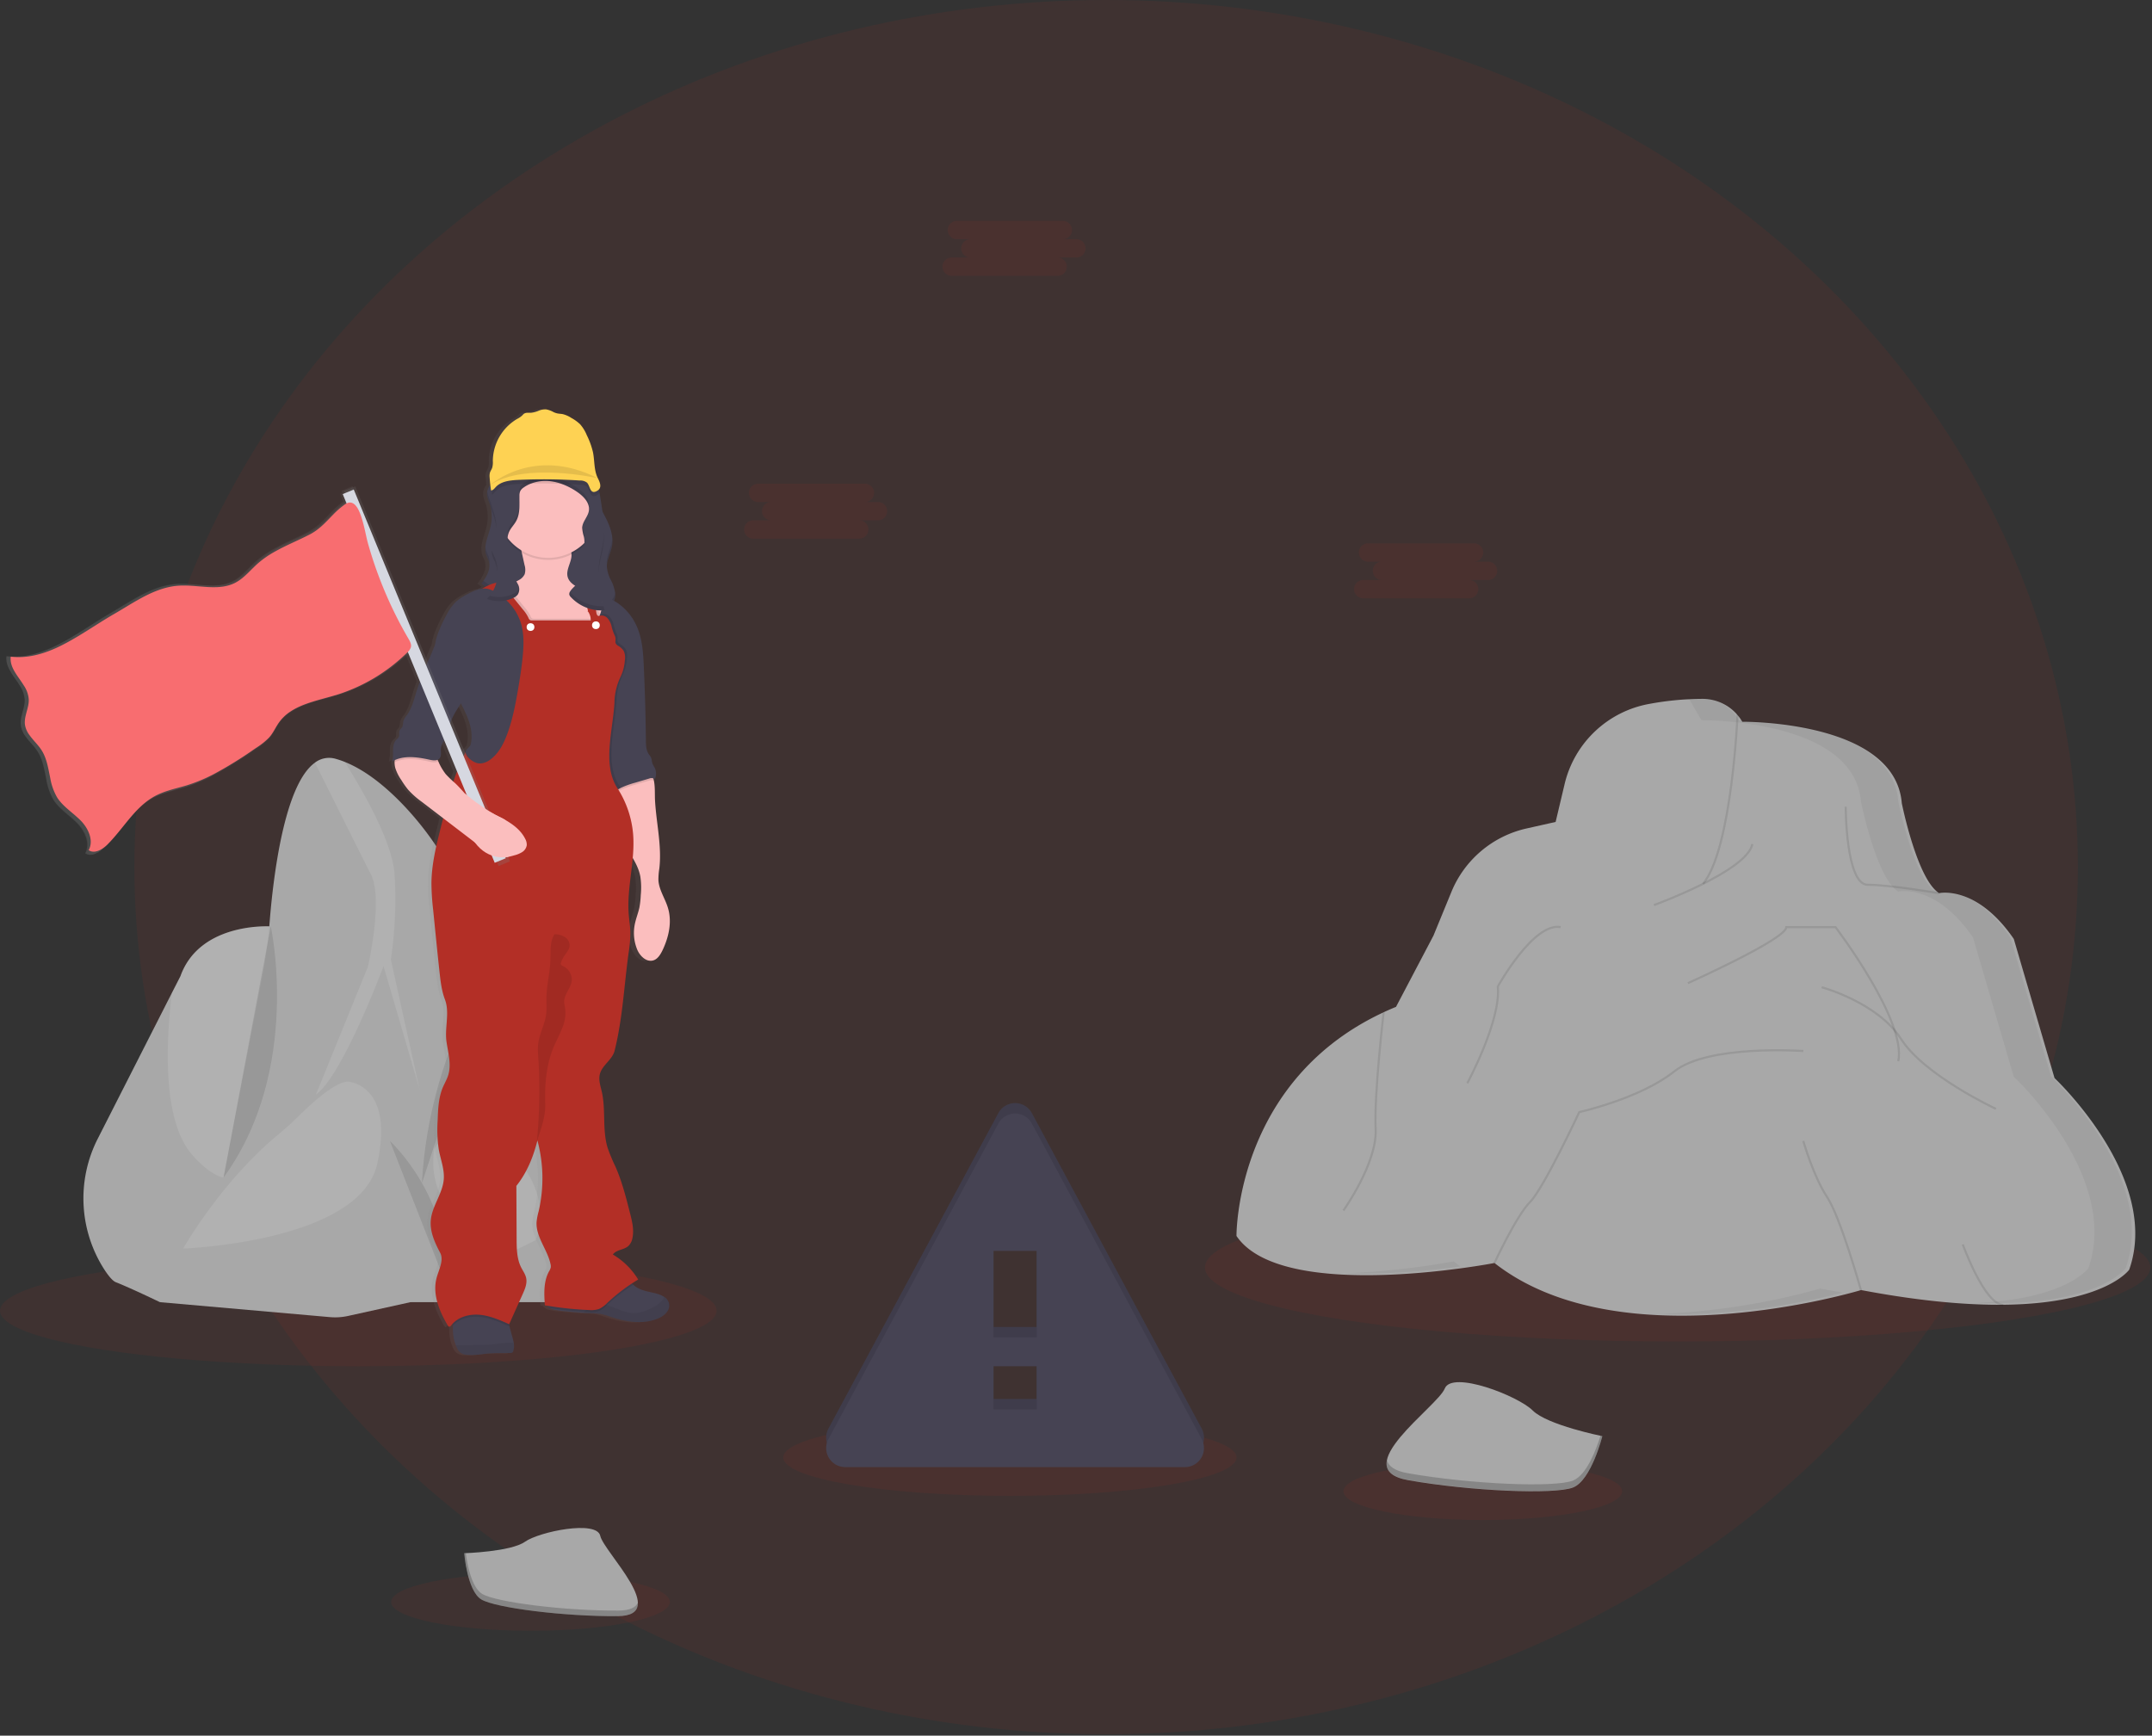 <?xml version="1.0" encoding="UTF-8" standalone="no"?>
<svg
   xmlns:dc="http://purl.org/dc/elements/1.1/"
   xmlns:cc="http://creativecommons.org/ns#"
   xmlns:rdf="http://www.w3.org/1999/02/22-rdf-syntax-ns#"
   xmlns:svg="http://www.w3.org/2000/svg"
   xmlns="http://www.w3.org/2000/svg"
   xmlns:xlink="http://www.w3.org/1999/xlink"
   xmlns:sodipodi="http://sodipodi.sourceforge.net/DTD/sodipodi-0.dtd"
   xmlns:inkscape="http://www.inkscape.org/namespaces/inkscape"
   id="6b5bbc3a-7ba8-40c4-8b79-fdc85beb38a1"
   data-name="Layer 1"
   width="250"
   height="201.657"
   viewBox="0 0 250 201.657"
   version="1.1"
   sodipodi:docname="no-script-warning-illustration.svg"
   inkscape:version="1.0.1 (3bc2e813f5, 2020-09-07, custom)">
  <rect x="0" y="0" width="250" height="201.657" fill="#333333" stroke="none"/>
  <sodipodi:namedview
     pagecolor="#ffffff"
     bordercolor="#666666"
     borderopacity="1"
     objecttolerance="10"
     gridtolerance="10"
     guidetolerance="10"
     inkscape:pageopacity="0"
     inkscape:pageshadow="2"
     inkscape:window-width="1920"
     inkscape:window-height="1058"
     id="namedview203"
     showgrid="false"
     inkscape:zoom="0.70657175"
     inkscape:cx="-32.781944"
     inkscape:cy="157.3998"
     inkscape:window-x="0"
     inkscape:window-y="22"
     inkscape:window-maximized="0"
     inkscape:current-layer="6b5bbc3a-7ba8-40c4-8b79-fdc85beb38a1" />
  <defs
     id="defs10">
    <linearGradient
       id="fb7ae7e0-1793-4d3b-a6c6-7b51ed07a232"
       x1="86.9"
       y1="457.32"
       x2="402.8"
       y2="457.32"
       gradientUnits="userSpaceOnUse">
      <stop
         offset="0"
         stop-color="gray"
         stop-opacity="0.25"
         id="stop2" />
      <stop
         offset="0.54"
         stop-color="gray"
         stop-opacity="0.12"
         id="stop4" />
      <stop
         offset="1"
         stop-color="gray"
         stop-opacity="0.1"
         id="stop6" />
    </linearGradient>
    <linearGradient
       id="26387a05-323e-43c3-b271-53af00551daf"
       x1="3013.29"
       y1="358.28"
       x2="3255.1"
       y2="358.28"
       gradientTransform="matrix(-1,0,0,1,3342,0)"
       xlink:href="#fb7ae7e0-1793-4d3b-a6c6-7b51ed07a232" />
    <linearGradient
       inkscape:collect="always"
       xlink:href="#fb7ae7e0-1793-4d3b-a6c6-7b51ed07a232"
       id="linearGradient1126"
       gradientUnits="userSpaceOnUse"
       x1="86.9"
       y1="457.32"
       x2="402.8"
       y2="457.32" />
  </defs>
  <title
     id="title12">warning</title>
  <g
     id="g1124"
     transform="scale(0.242)">
    <ellipse
       cx="530.99"
       cy="416.32"
       rx="466.48"
       ry="416.32"
       fill="#b32f26"
       opacity="0.1"
       id="ellipse14" />
    <ellipse
       cx="172"
       cy="629.28"
       rx="172"
       ry="26.66"
       fill="#b32f26"
       opacity="0.1"
       id="ellipse16" />
    <ellipse
       cx="254.67"
       cy="769.13"
       rx="66.9"
       ry="13.82"
       fill="#b32f26"
       opacity="0.1"
       id="ellipse18" />
    <ellipse
       cx="711.8"
       cy="715.96"
       rx="66.9"
       ry="13.82"
       fill="#b32f26"
       opacity="0.1"
       id="ellipse20" />
    <ellipse
       cx="484.79"
       cy="699.75"
       rx="108.79"
       ry="18.43"
       fill="#b32f26"
       opacity="0.1"
       id="ellipse22" />
    <ellipse
       cx="805.34"
       cy="608.52"
       rx="226.91"
       ry="35.54"
       fill="#b32f26"
       opacity="0.1"
       id="ellipse24" />
    <path
       d="m 130.91,580.17 a 63.14,63.14 0 0 0 3.29,63.39 c 2,3 3.84,5.16 5.31,5.73 7.05,2.77 21.17,9.58 21.17,9.58 l 34,-13.36 c 0,0 5.52,-29.2 10.74,-54.27 v 0 c 3.56,-17.1 7,-32.27 8.41,-34.93 3.52,-6.55 0,-77.86 0,-77.86 0,0 -34,-2.28 -43.35,23.93 l -4.09,8 z"
       transform="translate(-83.88,-33.68)"
       fill="#a8a8a8"
       id="path26" />
    <path
       d="m 176.05,588.05 c 20.67,23.69 29.39,3.2 29.39,3.2 v 0 0 c 3.56,-17.1 7,-32.27 8.41,-34.93 3.52,-6.55 0,-77.86 0,-77.86 0,0 -34,-2.28 -43.35,23.93 l -4.09,8 c -2.62,20.97 -5.21,60.61 9.64,77.66 z"
       transform="translate(-83.88,-33.68)"
       fill="#ffffff"
       opacity="0.1"
       id="path28" />
    <path
       d="m 180.59,654.08 120,-13.86 L 322,499.34 305.81,462.75 a 148.26,148.26 0 0 0 -28,-42.24 c -8.15,-8.59 -18,-16.85 -28.36,-21 a 42.56,42.56 0 0 0 -4.33,-1.48 11.21,11.21 0 0 0 -10,1.77 c -14.8,10.49 -20.09,55.09 -21.8,76.56 a 239.6,239.6 0 0 1 -3.57,26.29 z"
       transform="translate(-83.88,-33.68)"
       fill="#a8a8a8"
       id="path30" />
    <path
       d="m 260.48,497.82 -25,61.5 c 13.1,-9.58 32.51,-61.75 32.51,-61.75 l 17.39,59.48 -13.86,-62.69 a 196.07,196.07 0 0 0 1.76,-41.14 c -1.1,-15.74 -15.87,-41 -23.89,-53.72 a 42.56,42.56 0 0 0 -4.33,-1.48 11.21,11.21 0 0 0 -10,1.77 c 6.3,12.65 22.05,44.28 26.85,53.68 6.09,11.84 -1.43,44.35 -1.43,44.35 z"
       transform="translate(-83.88,-33.68)"
       fill="#ffffff"
       opacity="0.1"
       id="path32" />
    <path
       d="M 280.89,658.87 H 346 a 19.75,19.75 0 0 0 19.73,-20.75 c -1.44,-27.92 -5.09,-77.7 -13.77,-109.3 -4.69,-17.05 -10.14,-26 -15.14,-30.41 a 14.77,14.77 0 0 0 -8.61,-4.05 11.3,11.3 0 0 0 -7,1.7 C 309.12,507.65 295,568.64 295,568.64 Z"
       transform="translate(-83.88,-33.68)"
       fill="#a8a8a8"
       id="path34" />
    <path
       d="m 341,604.78 c 2.68,7.43 3.74,16 0,24.35 l -14.51,7.17 c 0,0 -39,-16.53 -34.26,-50.41 0,0 1.28,-7 14.71,-6.46 A 38.07,38.07 0 0 1 341,604.78 Z"
       transform="translate(-83.88,-33.68)"
       fill="#ffffff"
       opacity="0.1"
       id="path36" />
    <path
       d="m 325.5,515.72 c -0.45,-11.88 6,-16 11.33,-17.31 a 14.77,14.77 0 0 0 -8.61,-4.05 22.86,22.86 0 0 0 -7.51,12 l -13.6,66.29 c 0,0 19.15,-37.02 18.39,-56.93 z"
       transform="translate(-83.88,-33.68)"
       fill="#ffffff"
       opacity="0.1"
       id="path38" />
    <path
       d="m 263.76,568.14 32.24,44.1 5.59,36.4 -20.72,10.23 -29.87,6.6 a 28.71,28.71 0 0 1 -8.77,0.57 l -81.51,-7.17 11.09,-25.71 38.3,-53.77 z"
       transform="translate(-83.88,-33.68)"
       fill="#a8a8a8"
       id="path40" />
    <path
       d="m 251.28,553 c 0,0 22,1.51 13.74,39.31 -8.26,37.8 -93.25,40.83 -93.25,40.83 0,0 18.06,-32 45.84,-54.93 3.12,-2.57 6.13,-5.25 9,-8.11 6.39,-6.39 18.61,-17.62 24.67,-17.1 z"
       transform="translate(-83.88,-33.68)"
       fill="#ffffff"
       opacity="0.1"
       id="path42" />
    <path
       d="m 271.07,581.5 c 0,0 29.81,27.13 27,68.88"
       transform="translate(-83.88,-33.68)"
       opacity="0.1"
       id="path44" />
    <path
       d="m 321.22,496.06 c 0,0 -31.28,41.6 -34.79,105.61"
       transform="translate(-83.88,-33.68)"
       opacity="0.1"
       id="path46" />
    <path
       d="m 213.86,478.43 c 0,0 15.14,68.75 -22.66,120.57"
       transform="translate(-83.88,-33.68)"
       opacity="0.1"
       id="path48" />
    <path
       d="m 489.61,733.05 h 163.14 a 9.14,9.14 0 0 0 8,-13.47 L 579.22,568.1 a 9.13,9.13 0 0 0 -16.08,0 l -81.57,151.48 a 9.14,9.14 0 0 0 8.04,13.47 z m 91.95,-27.68 H 560.8 v -20.75 h 20.76 z m 0,-34.59 H 560.8 v -41.51 h 20.76 z"
       transform="translate(-83.88,-33.68)"
       fill="#464353"
       id="path50" />
    <path
       d="m 489.61,733.05 h 163.14 a 9.14,9.14 0 0 0 8,-13.47 L 579.22,568.1 a 9.13,9.13 0 0 0 -16.08,0 l -81.57,151.48 a 9.14,9.14 0 0 0 8.04,13.47 z m 91.95,-27.68 H 560.8 v -20.75 h 20.76 z m 0,-34.59 H 560.8 v -41.51 h 20.76 z"
       transform="translate(-83.88,-33.68)"
       opacity="0.1"
       id="path52" />
    <path
       d="m 489.61,738.05 h 163.14 a 9.14,9.14 0 0 0 8,-13.47 L 579.22,573.1 a 9.13,9.13 0 0 0 -16.08,0 l -81.57,151.48 a 9.14,9.14 0 0 0 8.04,13.47 z m 91.95,-27.68 H 560.8 v -20.75 h 20.76 z m 0,-34.59 H 560.8 v -41.51 h 20.76 z"
       transform="translate(-83.88,-33.68)"
       fill="#464353"
       id="path54" />
    <path
       d="m 400,656.47 a 11.2,11.2 0 0 0 -2.31,-1.12 c -2.68,-1 -5.54,-1.26 -8.22,-2.22 a 11.77,11.77 0 0 1 -4.13,-2.44 c -0.2,-0.2 -0.39,-0.4 -0.57,-0.61 1,-0.63 1.91,-1.26 2.9,-1.85 a 34.36,34.36 0 0 0 -12.06,-12 c 1.61,-2.37 5.24,-2.18 7.36,-4.09 a 7,7 0 0 0 2,-3.93 c 0.79,-3.93 -0.19,-8 -1.17,-11.87 -1.9,-7.57 -3.82,-15.19 -6.9,-22.35 a 88.07,88.07 0 0 1 -3.74,-9.06 c -2.59,-8.62 -0.78,-18 -2.74,-26.81 -0.63,-2.83 -1.65,-5.75 -0.94,-8.55 1.09,-4.34 5.94,-6.91 7,-11.25 3.84,-15.45 4.53,-31.48 6.71,-47.25 A 60.81,60.81 0 0 0 384,482 c 0,-3.19 -0.57,-6.35 -0.8,-9.53 -0.62,-8.93 1.17,-17.85 1.94,-26.77 a 28,28 0 0 1 3.63,8.95 36.13,36.13 0 0 1 0.21,8.88 41.71,41.71 0 0 1 -0.63,5.91 c -0.49,2.32 -1.35,4.54 -1.92,6.86 a 21.21,21.21 0 0 0 0.95,13.76 c 1.36,3 4.35,5.78 7.46,4.88 2.15,-0.62 3.45,-2.76 4.41,-4.79 3,-6.36 4.67,-13.73 2.65,-20.49 -1.33,-4.5 -4.25,-8.57 -4.52,-13.27 a 34.3,34.3 0 0 1 0.44,-5.61 c 1.25,-10.86 -1.45,-21.77 -2.05,-32.69 -0.16,-2.89 0.1,-6.48 -0.55,-9.55 -0.08,-0.37 -0.17,-0.74 -0.28,-1.09 a 2.34,2.34 0 0 1 0.72,0.33 6.52,6.52 0 0 0 -0.14,-5.59 14.21,14.21 0 0 1 -0.94,-1.76 c -0.38,-1 -0.31,-2.16 -0.78,-3.12 a 13.31,13.31 0 0 0 -1,-1.45 c -1.29,-1.87 -1.36,-4.29 -1.39,-6.56 q -0.23,-17.76 -1,-35.48 c -0.27,-6 -0.61,-12.14 -2.71,-17.77 a 26.64,26.64 0 0 0 -9.4,-12.47 21.9,21.9 0 0 0 -2.11,-1.32 7.32,7.32 0 0 0 0.6,-2.7 6.46,6.46 0 0 0 0,-0.88 l -0.06,-0.5 v 0 a 21.1,21.1 0 0 0 -2,-6 16.86,16.86 0 0 1 -1.91,-6.56 10.19,10.19 0 0 1 0.07,-1.24 v 0 c 0.34,-2.88 1.84,-5.58 2.37,-8.46 a 14.51,14.51 0 0 0 0.22,-2.71 c 0,-0.31 0,-0.63 0,-0.95 a 27.26,27.26 0 0 0 -3.21,-10.1 c -0.5,-1 -1,-2 -1.56,-3 -0.26,-1.87 -0.55,-3.74 -0.84,-5.6 -0.16,-1.08 -0.33,-2.16 -0.56,-3.23 q -0.17,-0.8 -0.39,-1.56 c 1.55,-1.46 0.65,-3.6 -0.34,-5.58 -1.91,-3.76 -1.51,-8.25 -2.32,-12.39 a 37.44,37.44 0 0 0 -2.94,-8.32 18.54,18.54 0 0 0 -3.19,-5.24 19.56,19.56 0 0 0 -4.13,-3 13.15,13.15 0 0 0 -4.1,-1.85 c -0.91,-0.18 -1.84,-0.17 -2.74,-0.38 a 8.68,8.68 0 0 1 -1.68,-0.61 11.43,11.43 0 0 0 -3.59,-1.31 8,8 0 0 0 -3.46,0.66 12.73,12.73 0 0 1 -3.72,1 c -0.45,0 -0.93,0 -1.41,0 a 3.13,3.13 0 0 0 -1.91,0.46 7.22,7.22 0 0 0 -0.82,0.84 11.07,11.07 0 0 1 -2.41,1.65 23.75,23.75 0 0 0 -11.66,20.3 10.06,10.06 0 0 1 -0.29,3.29 c -0.29,0.84 -0.86,1.57 -1.1,2.43 A 6.82,6.82 0 0 0 317,263 c 0.08,1.17 0.2,2.33 0.33,3.5 v 0 a 7.36,7.36 0 0 0 -1.46,3.23 v 0 a 4.41,4.41 0 0 0 -0.09,0.62 v 0.08 0 c -0.11,2.09 0.92,4 1.52,6 A 21.32,21.32 0 0 1 317,288.2 c -0.73,2.63 -1.77,5.35 -2,8 v 0 c 0,0.06 0,0.12 0,0.18 a 9.67,9.67 0 0 0 0.46,4 c 0.33,0.91 0.82,1.76 1.12,2.68 1.06,3.26 -0.48,6.68 -2.52,9.54 v 0 c -0.32,0.45 -0.65,0.88 -1,1.3 h 0.05 l -0.05,0.05 2.08,1.47 c -0.61,0.32 -1.22,0.67 -1.84,1 a 18.92,18.92 0 0 0 -6.78,2.51 27.56,27.56 0 0 0 -5.5,3.66 23.33,23.33 0 0 0 -4.34,6 75.41,75.41 0 0 0 -3.68,7.76 24.3,24.3 0 0 0 -1.88,6.73 c -0.86,1.83 -1.57,3.8 -2.36,5.57 -0.4,0.91 -0.79,1.82 -1.18,2.73 l -34.42,-84.28 -5.34,2.22 0.42,1 -1.11,0.47 1.51,3.68 c -0.22,0.15 -0.44,0.3 -0.65,0.46 l -0.28,0.22 -0.56,0.44 -0.28,0.23 -0.57,0.48 -0.21,0.18 -0.71,0.65 v 0 c -0.76,0.69 -1.49,1.42 -2.2,2.15 l -1.83,1.89 -0.35,0.37 -0.61,0.62 -0.34,0.35 -0.87,0.87 -0.06,0.06 -0.54,0.52 -0.34,0.32 c -0.14,0.14 -0.29,0.27 -0.44,0.4 l -0.42,0.39 -0.68,0.58 -0.2,0.18 -0.93,0.74 a 26.07,26.07 0 0 1 -4,2.57 c -5.47,2.83 -11.26,5.2 -16.6,8.23 a 47.8,47.8 0 0 0 -8.22,5.76 c -3.53,3.13 -6.52,7 -10.61,9.27 l -0.45,0.24 c -7.24,3.72 -15.77,1.49 -24,1.33 -1.23,0 -2.44,0 -3.64,0.08 -6.68,0.52 -12.79,3.23 -18.7,6.53 -4.16,2.33 -8.22,4.95 -12.3,7.32 -2.58,1.49 -5.17,3.11 -7.77,4.77 -6.6,4.19 -13.28,8.59 -20.19,11.76 -6.42,2.94 -13,4.81 -20,4.45 H 89 c -0.67,0 -1.34,-0.09 -2,-0.17 -0.65,5.25 3.55,9.48 6.35,14.1 a 14.29,14.29 0 0 1 2.37,6.68 12,12 0 0 1 -0.2,2.68 c -0.56,3.24 -2.06,6.42 -1.65,9.68 a 11.21,11.21 0 0 0 2.13,5.26 c 1.78,2.54 4.25,4.8 5.93,7.45 2.54,4 3.2,8.87 4.19,13.58 a 28.57,28.57 0 0 0 3.29,9.41 c 2.16,3.48 5.46,6 8.56,8.67 0.57,0.49 1.13,1 1.67,1.5 0.4,0.36 0.79,0.74 1.16,1.13 3.63,3.71 6.33,9.43 4.14,14.07 -0.07,0.16 -0.15,0.3 -0.23,0.45 a 4,4 0 0 0 0.55,0.33 c 2.79,1.36 6.29,-0.82 8.58,-3.13 1.13,-1.13 2.2,-2.33 3.24,-3.55 2.79,-3.1 5.35,-6.46 8,-9.68 0.72,-0.87 1.44,-1.72 2.18,-2.56 a 37,37 0 0 1 9.88,-8 36.29,36.29 0 0 1 6.06,-2.46 c 3.1,-1 6.3,-1.74 9.41,-2.72 A 77.31,77.31 0 0 0 185,406.4 190.55,190.55 0 0 0 205,394 l 1,-0.65 a 34.28,34.28 0 0 0 5.95,-4.75 c 0.32,-0.35 0.63,-0.71 0.92,-1.08 1.56,-2 2.57,-4.37 4,-6.45 a 20.75,20.75 0 0 1 5.61,-5.41 c 6.17,-4.15 14.36,-5.73 21.69,-8 h 0.08 a 84.3,84.3 0 0 0 34.17,-20.29 l 5.48,13.42 q -0.85,2.38 -1.61,4.81 c -1.22,4 -2.22,8.12 -4.61,11.5 a 8.58,8.58 0 0 0 -1.74,3.09 10,10 0 0 1 -0.41,2.48 c -0.34,0.68 -1.05,1.13 -1.34,1.83 -0.42,1 0.13,2.29 -0.43,3.23 a 5.08,5.08 0 0 1 -0.95,1 C 271.38,390 271,392 271,393.82 a 17.83,17.83 0 0 1 -0.45,5.52 13.15,13.15 0 0 1 1.29,-0.67 6,6 0 0 0 -0.11,1 11.14,11.14 0 0 0 0.35,2.81 22.19,22.19 0 0 0 2.92,5.84 41.5,41.5 0 0 0 3.13,4.5 41,41 0 0 0 6.62,5.92 l 10.08,7.78 -1,4.21 c -2.2,8.82 -4.42,17.75 -4.53,26.85 a 115.7,115.7 0 0 0 0.81,12.89 l 0.87,8.78 c 0.7,7.07 1.4,14.14 2.17,21.21 0.49,4.47 1,9 2.58,13.22 2.38,6.41 -0.25,13.65 0.76,20.43 0.8,5.31 2.38,10.8 0.79,15.93 -0.64,2 -1.76,3.92 -2.58,5.9 -2.05,4.92 -2.26,10.39 -2.43,15.72 a 66.81,66.81 0 0 0 0.51,14 c 0.86,4.78 2.76,9.47 2.39,14.32 -0.52,6.89 -5.56,12.78 -6.17,19.67 -0.49,5.49 1.9,10.8 4.47,15.67 1.89,3.59 -0.75,8.23 -1.75,12.18 -2,7.75 1.32,15.85 5.37,22.72 a 1.12,1.12 0 0 0 0.51,0.54 c 0.46,0.17 0.89,-0.29 1.19,-0.68 0.3,-0.39 0.39,-0.48 0.6,-0.71 0,0.31 0.06,0.62 0.08,0.92 0,0.65 0.05,1.3 0.05,2 a 20.1,20.1 0 0 0 1.36,7.4 13.07,13.07 0 0 0 0.56,1.34 6.18,6.18 0 0 0 1,1.61 6.11,6.11 0 0 0 4,1.68 c 3.32,0.36 6.66,-0.33 10,-0.62 3.52,-0.3 7.05,-0.17 10.58,-0.25 a 1.53,1.53 0 0 0 0.79,-0.17 1.35,1.35 0 0 0 0.45,-0.72 8,8 0 0 0 0.17,-3.94 27.94,27.94 0 0 0 -0.75,-3.13 c -0.47,-1.65 -0.9,-3.31 -1.31,-5 -0.08,-0.31 -0.15,-0.62 -0.22,-0.93 l 0.16,0.07 q 3.23,-7.26 6.47,-14.52 c 1.09,-2.45 2.2,-5.1 1.66,-7.73 -0.39,-1.88 -1.59,-3.47 -2.44,-5.19 -2,-4.06 -2.08,-8.8 -2.11,-13.34 l -0.12,-25.72 c 5,-6.36 8.09,-13.93 10,-21.83 a 70.61,70.61 0 0 1 0.59,34 31.67,31.67 0 0 0 -0.95,5.18 c -0.39,7.13 5.16,13.17 6.64,20.15 a 4.54,4.54 0 0 1 0.11,1.64 6.15,6.15 0 0 1 -0.82,1.9 c -2.66,4.87 -2.37,10.75 -2,16.29 l 1.17,0.19 a 3.1,3.1 0 0 0 1.24,1.22 v 0 a 6.12,6.12 0 0 0 1.55,0.64 38.18,38.18 0 0 0 5.83,0.89 c 2.82,0.28 5.65,0.56 8.48,0.74 1.12,0.07 2.24,0.13 3.36,0.16 a 33.55,33.55 0 0 1 4.7,0.33 34,34 0 0 1 5,1.45 c 7.29,2.44 15.45,3.83 22.51,0.79 a 10.14,10.14 0 0 0 4.11,-2.91 4.84,4.84 0 0 0 -1.21,-7.52 z M 303.28,371.4 c 1.06,2.11 2.12,4.21 3,6.4 1.73,4.24 2.78,9 1.68,13.42 -0.32,1.3 -2.41,2.3 -2.4,3.64 a 3,3 0 0 0 -0.16,0.31 l -6.53,-16 a 57.08,57.08 0 0 1 4.41,-7.77 z m -7.17,34 a 27.67,27.67 0 0 1 -3.54,-6.11 c -0.12,-0.27 -0.25,-0.53 -0.37,-0.8 a 2.4,2.4 0 0 0 0.95,-0.71 c 1,-1.26 0.46,-3.1 0.61,-4.72 a 10.2,10.2 0 0 1 1.59,-4 l 6.13,15 q -0.93,2.44 -1.74,4.93 a 35,35 0 0 1 -3.63,-3.59 z"
       transform="translate(-83.88,-33.68)"
       fill="url(#fb7ae7e0-1793-4d3b-a6c6-7b51ed07a232)"
       id="path56"
       style="fill:url(#linearGradient1126)" />
    <path
       d="m 317.69,270.4 c -0.11,2.09 0.93,4 1.54,6 a 21.23,21.23 0 0 1 -0.29,11.74 c -1.12,4 -3,8.23 -1.57,12.14 0.33,0.92 0.83,1.76 1.13,2.68 1.24,3.8 -1.06,7.8 -3.58,10.91 l 9.89,6.93 a 11.37,11.37 0 0 0 5,2.39 c 1.85,0.22 4,-0.77 4.38,-2.59 0.13,-0.62 0,-1.27 0.12,-1.9 a 5.16,5.16 0 0 1 2.77,-3.84 9.06,9.06 0 0 1 4.79,-0.89 c 6.07,0.33 11.23,4.32 16.75,6.88 a 67.38,67.38 0 0 0 11.27,3.74 c 2.19,0.57 4.62,1.09 6.6,0 1.98,-1.09 2.89,-3.62 2.74,-5.91 a 19.33,19.33 0 0 0 -2.1,-6.51 16.56,16.56 0 0 1 -1.93,-6.55 c 0,-3.36 1.84,-6.42 2.46,-9.72 0.87,-4.69 -0.9,-9.46 -3.06,-13.72 -2.16,-4.26 -4.78,-8.36 -5.83,-13 a 19,19 0 0 0 -1.09,-4.11 9.36,9.36 0 0 0 -2,-2.68 c -3.71,-3.67 -9,-5.41 -14.18,-5.79 -5.18,-0.38 -10.41,0.47 -15.55,1.36 a 32.51,32.51 0 0 0 -5.77,1.37 36.65,36.65 0 0 0 -7.59,4.11 c -2.34,1.62 -4.75,3.99 -4.9,6.96 z"
       transform="translate(-83.88,-33.68)"
       fill="#464353"
       id="path58" />
    <g
       opacity="0.1"
       id="g68">
      <path
         d="m 375.17,303.57 c 0,0.3 0,0.6 0.06,0.89 0.31,-2.93 1.85,-5.68 2.4,-8.61 a 14.22,14.22 0 0 0 0.19,-3.56 c 0,0.52 -0.1,1 -0.19,1.56 -0.63,3.3 -2.5,6.36 -2.46,9.72 z"
         transform="translate(-83.88,-33.68)"
         id="path60" />
      <path
         d="m 319.9,280.4 a 17.91,17.91 0 0 0 -0.67,-6 34.78,34.78 0 0 1 -1.45,-4.66 c 0,0.21 -0.08,0.41 -0.09,0.62 -0.11,2.09 0.93,4 1.54,6 a 16.89,16.89 0 0 1 0.67,4.04 z"
         transform="translate(-83.88,-33.68)"
         id="path62" />
      <path
         d="m 379.14,318.13 a 5.72,5.72 0 0 1 -2.68,4.41 c -2,1.09 -4.41,0.57 -6.6,0 a 66.52,66.52 0 0 1 -11.27,-3.75 c -5.52,-2.55 -10.68,-6.54 -16.75,-6.87 a 9.06,9.06 0 0 0 -4.79,0.89 5.16,5.16 0 0 0 -2.77,3.84 c -0.07,0.63 0,1.28 -0.12,1.9 -0.39,1.82 -2.53,2.81 -4.38,2.59 a 11.37,11.37 0 0 1 -5,-2.39 l -8.89,-6.24 c -0.33,0.45 -0.66,0.89 -1,1.3 l 9.89,6.94 a 11.37,11.37 0 0 0 5,2.39 c 1.85,0.22 4,-0.77 4.38,-2.59 0.13,-0.62 0,-1.27 0.12,-1.9 a 5.16,5.16 0 0 1 2.77,-3.84 9.06,9.06 0 0 1 4.79,-0.89 c 6.07,0.33 11.23,4.32 16.75,6.87 a 66.52,66.52 0 0 0 11.27,3.75 c 2.19,0.57 4.62,1.09 6.6,0 1.98,-1.09 2.89,-3.62 2.74,-5.91 -0.01,-0.17 -0.04,-0.33 -0.06,-0.5 z"
         transform="translate(-83.88,-33.68)"
         id="path64" />
      <path
         d="m 318.5,302.91 a 7.74,7.74 0 0 1 0.27,1.23 7.25,7.25 0 0 0 -0.27,-3.23 c -0.3,-0.92 -0.8,-1.76 -1.13,-2.68 a 8.36,8.36 0 0 1 -0.46,-2.07 9.4,9.4 0 0 0 0.46,4.07 c 0.33,0.92 0.83,1.77 1.13,2.68 z"
         transform="translate(-83.88,-33.68)"
         id="path66" />
    </g>
    <path
       d="m 330.24,682.36 a 1.31,1.31 0 0 1 -0.46,0.72 1.53,1.53 0 0 1 -0.79,0.17 c -3.56,0.08 -7.12,0 -10.67,0.25 -3.36,0.29 -6.73,1 -10.08,0.62 a 5.17,5.17 0 0 1 -5,-3.29 13.07,13.07 0 0 1 -0.56,-1.34 19.91,19.91 0 0 1 -1.37,-7.4 c 0,-0.67 0,-1.32 0,-2 a 15.17,15.17 0 0 0 -0.29,-2.18 3.31,3.31 0 0 1 0.1,-2.53 c 1.42,-2.59 4.85,-3.11 7.49,-3.31 a 61.85,61.85 0 0 1 18.25,1.34 c 0.47,2.3 1,4.58 1.56,6.86 q 0.62,2.51 1.32,5 a 28,28 0 0 1 0.76,3.13 8,8 0 0 1 -0.26,3.96 z"
       transform="translate(-83.88,-33.68)"
       fill="#464353"
       id="path70" />
    <path
       d="m 330.24,682.36 a 1.31,1.31 0 0 1 -0.46,0.72 1.53,1.53 0 0 1 -0.79,0.17 c -3.56,0.08 -7.12,0 -10.67,0.25 -3.36,0.29 -6.73,1 -10.08,0.62 a 5.17,5.17 0 0 1 -5,-3.29 13.07,13.07 0 0 1 -0.56,-1.34 h 1.28 c 4.21,0 8.43,-0.15 12.64,-0.15 1.27,0 2.55,-0.06 3.81,-0.21 1.26,-0.15 2.29,-0.36 3.44,-0.5 a 47.13,47.13 0 0 1 5.18,-0.21 h 1.42 a 8,8 0 0 1 -0.21,3.94 z"
       transform="translate(-83.88,-33.68)"
       opacity="0.06"
       id="path72" />
    <path
       d="m 403.89,663.79 a 10.23,10.23 0 0 1 -4.14,2.91 c -7.12,3 -15.35,1.65 -22.7,-0.79 a 34.58,34.58 0 0 0 -5.05,-1.45 34,34 0 0 0 -4.73,-0.33 c -1.13,0 -2.26,-0.09 -3.39,-0.16 -2.86,-0.18 -5.71,-0.46 -8.55,-0.74 a 38.63,38.63 0 0 1 -5.88,-0.89 6.25,6.25 0 0 1 -1.57,-0.64 v 0 a 2.41,2.41 0 0 1 -1.44,-2.15 c 0.08,-1.27 1.4,-2 2.56,-2.55 10.29,-4.45 21.47,-6.38 32.57,-7.93 a 13.05,13.05 0 0 0 3.27,-1 c 1.25,-0.5 1.38,0.32 2,1.24 a 7.71,7.71 0 0 0 1,1.18 11.9,11.9 0 0 0 4.16,2.44 c 2.7,1 5.59,1.27 8.29,2.22 a 11.35,11.35 0 0 1 2.33,1.12 4.82,4.82 0 0 1 1.22,7.52 z"
       transform="translate(-83.88,-33.68)"
       fill="#464353"
       id="path74" />
    <path
       d="m 403.89,663.79 a 10.23,10.23 0 0 1 -4.14,2.91 c -7.12,3 -15.35,1.65 -22.7,-0.79 a 34.58,34.58 0 0 0 -5.05,-1.45 34,34 0 0 0 -4.73,-0.33 c -1.13,0 -2.26,-0.09 -3.39,-0.16 0.92,-0.87 1.86,-1.72 2.82,-2.54 a 8.4,8.4 0 0 1 2.37,-1.56 6.86,6.86 0 0 1 3.37,-0.23 c 5.72,0.79 10.86,4.8 16.63,4.45 a 20.46,20.46 0 0 0 7.65,-2.47 13.35,13.35 0 0 0 5,-3.56 5.77,5.77 0 0 0 0.93,-1.79 4.82,4.82 0 0 1 1.22,7.52 z"
       transform="translate(-83.88,-33.68)"
       opacity="0.06"
       id="path76" />
    <path
       d="m 401.88,490 c -1,2 -2.28,4.17 -4.44,4.79 -3.14,0.9 -6.16,-1.92 -7.53,-4.88 a 21.08,21.08 0 0 1 -1,-13.76 c 0.57,-2.31 1.44,-4.53 1.93,-6.85 a 41.72,41.72 0 0 0 0.64,-5.91 36.13,36.13 0 0 0 -0.21,-8.88 c -1.61,-8.59 -9,-15 -11.46,-23.44 -1.24,-4.21 -1.18,-8.69 -1.11,-13.08 a 13.45,13.45 0 0 1 0.34,-3.3 5.15,5.15 0 0 1 0.3,-0.86 c 1.65,-3.66 6.54,-4.16 9.94,-6.29 1.88,-1.17 6.15,-4.94 7.73,-1.5 a 11.31,11.31 0 0 1 0.76,2.39 c 0.65,3.06 0.39,6.65 0.55,9.54 0.61,10.92 3.33,21.82 2.07,32.68 a 34.09,34.09 0 0 0 -0.44,5.6 c 0.27,4.7 3.21,8.77 4.56,13.27 2.08,6.77 0.41,14.14 -2.63,20.48 z"
       transform="translate(-83.88,-33.68)"
       fill="#fbbebe"
       id="path78" />
    <path
       d="m 397.82,408.45 a 3.37,3.37 0 0 0 -2.3,0 l -6.77,2 a 41.92,41.92 0 0 0 -6.91,2.51 16.21,16.21 0 0 0 -2.75,1.71 5.15,5.15 0 0 1 0.3,-0.86 c 1.65,-3.66 6.54,-4.16 9.94,-6.29 1.88,-1.17 6.15,-4.94 7.73,-1.5 a 11.31,11.31 0 0 1 0.76,2.43 z"
       transform="translate(-83.88,-33.68)"
       opacity="0.1"
       id="path80" />
    <path
       d="m 398.26,407.69 a 3.06,3.06 0 0 0 -2.74,-0.22 l -6.77,2 a 41.92,41.92 0 0 0 -6.91,2.51 15.88,15.88 0 0 0 -3.29,2.14 c -3.16,-5.49 -4,-12 -4.58,-18.3 -0.32,-3.67 -0.56,-7.35 -0.7,-11 a 49.34,49.34 0 0 1 0.16,-7.88 c 0.38,-3 1.25,-5.93 1.79,-8.91 a 40.66,40.66 0 0 0 0.62,-5.28 51.63,51.63 0 0 0 -0.53,-11.59 71.84,71.84 0 0 0 -2.78,-12 c -0.64,-1.79 -1.41,-3.52 -2.11,-5.28 l -0.24,-0.62 a 72.9,72.9 0 0 1 -3.09,-9.91 c -0.32,-1.38 -0.34,-2.83 -1.4,-3.77 a 18.82,18.82 0 0 1 3,-0.12 q 0.3,0 0.6,0 a 22.43,22.43 0 0 1 11.44,4 26.73,26.73 0 0 1 9.48,12.54 c 2.11,5.63 2.46,11.75 2.73,17.76 q 0.81,17.72 1,35.46 c 0,2.27 0.1,4.69 1.4,6.56 a 13.39,13.39 0 0 1 1,1.45 c 0.47,1 0.4,2.11 0.78,3.12 a 15.77,15.77 0 0 0 0.95,1.76 6.45,6.45 0 0 1 0.19,5.58 z"
       transform="translate(-83.88,-33.68)"
       fill="#464353"
       id="path82" />
    <path
       d="m 331.7,290.31 c -1,-0.33 -2,-0.68 -3,-1 l 2.08,0.16 a 4.2,4.2 0 0 1 0.92,0.84 z"
       transform="translate(-83.88,-33.68)"
       fill="#fbbebe"
       id="path84" />
    <path
       d="m 372.65,326.4 c -0.2,0.68 -0.4,1.36 -0.62,2 a 38.22,38.22 0 0 1 -1.85,4.81 22.38,22.38 0 0 1 -4.73,6.86 6.28,6.28 0 0 1 -2.36,1.56 7.5,7.5 0 0 1 -2.32,0.22 q -4,0 -8,-0.12 a 28.42,28.42 0 0 1 -6.18,-0.61 22.07,22.07 0 0 1 -6.3,-2.84 c -7.47,-4.62 -13.61,-11.66 -16.24,-20 -0.33,-1.06 -0.56,-2.33 0.17,-3.16 a 3.87,3.87 0 0 1 2.55,-0.87 h 0.12 a 16.11,16.11 0 0 0 6.09,-2.09 6.26,6.26 0 0 0 2.78,-2.84 7.66,7.66 0 0 0 -0.09,-4.42 l -2.22,-10.08 a 10.44,10.44 0 0 0 -1.77,-4.49 c 0.65,0.23 1.3,0.44 2,0.62 6.18,1.67 12.94,0.66 19,2.85 2.32,0.85 4.64,2.38 5.34,4.76 1.17,4 -2.74,8.15 -1.62,12.15 0.75,2.72 3.52,4.29 6,5.56 l 1.67,0.85 4.63,2.35 0.64,0.32 0.1,0.05 c 1.46,0.74 3,1.66 3.51,3.23 a 6,6 0 0 1 -0.3,3.33 z"
       transform="translate(-83.88,-33.68)"
       fill="#fbbebe"
       id="path86" />
    <path
       d="m 384.85,349.88 a 21.59,21.59 0 0 1 -1.84,7.4 30.23,30.23 0 0 0 -3.15,13 c -0.77,13.5 -5.9,29.57 1.45,40.91 0.18,0.28 0.36,0.56 0.53,0.85 a 15.88,15.88 0 0 0 -3.29,2.14 c -3.16,-5.49 -4,-12 -4.58,-18.3 -0.32,-3.67 -0.56,-7.35 -0.7,-11 a 49.34,49.34 0 0 1 0.16,-7.88 c 0.38,-3 1.25,-5.93 1.79,-8.91 a 40.66,40.66 0 0 0 0.62,-5.28 51.63,51.63 0 0 0 -0.53,-11.59 71.84,71.84 0 0 0 -2.78,-12 c -0.64,-1.79 -1.41,-3.52 -2.11,-5.28 l -0.24,-0.62 a 22.38,22.38 0 0 1 -4.73,6.86 6.28,6.28 0 0 1 -2.36,1.56 7.5,7.5 0 0 1 -2.32,0.22 q -4,0 -8,-0.12 a 28.42,28.42 0 0 1 -6.18,-0.61 22.07,22.07 0 0 1 -6.3,-2.84 c -7.47,-4.62 -13.61,-11.66 -16.24,-20 -0.33,-1.06 -0.56,-2.33 0.17,-3.16 a 3.87,3.87 0 0 1 2.55,-0.87 h 0.12 l 9,11.13 a 18,18 0 0 1 2.6,3.89 2.32,2.32 0 0 0 0.8,1.19 2.05,2.05 0 0 0 1,0.18 c 8.45,0 19.71,0 28.16,0 a 7.31,7.31 0 0 0 -1.24,-4.21 c -0.26,0.06 -0.61,0.08 -0.07,-0.08 a 28.34,28.34 0 0 0 -3.1,-9.27 6.45,6.45 0 0 0 -0.31,-0.58 10.66,10.66 0 0 1 -1.48,-3.24 5.4,5.4 0 0 1 3.28,0 c 1.23,0.53 1.87,1.86 2.41,3.09 0.46,1 0.92,2.07 1.33,3.12 0,0.11 0.1,0.23 0.14,0.34 a 22.64,22.64 0 0 1 1.66,6.49 c 0.06,0.82 0.26,1.86 0.94,2.13 a 0.89,0.89 0 0 0 0.34,0.08 3.78,3.78 0 0 1 4.09,1 9,9 0 0 1 2,3.94 21.56,21.56 0 0 0 1.42,4.24 c 1.29,2.46 -0.68,3.56 1.65,5.07 a 8.12,8.12 0 0 1 2.74,2.46 7.68,7.68 0 0 1 0.6,4.55 z"
       transform="translate(-83.88,-33.68)"
       opacity="0.1"
       id="path88" />
    <path
       d="m 326.77,663.45 c 0.47,2.3 1,4.58 1.56,6.86 l -0.06,0.14 c -4.57,-2 -9.25,-4.09 -14.24,-4.53 -4.63,-0.4 -9.66,0.85 -12.81,4.21 a 15.17,15.17 0 0 0 -0.29,-2.18 3.31,3.31 0 0 1 0.1,-2.53 c 1.42,-2.59 4.85,-3.11 7.49,-3.31 a 61.85,61.85 0 0 1 18.25,1.34 z"
       transform="translate(-83.88,-33.68)"
       opacity="0.1"
       id="path90" />
    <path
       d="m 366.16,328.37 c 0.47,0 0.3,0 0.07,0.08 -0.23,0.08 -0.61,0.08 -0.07,-0.08 z"
       transform="translate(-83.88,-33.68)"
       opacity="0.1"
       id="path92" />
    <path
       d="m 387.89,650.49 a 86.86,86.86 0 0 0 -12.52,9.69 13.11,13.11 0 0 1 -3.95,2.89 11.54,11.54 0 0 1 -4.76,0.49 162,162 0 0 1 -18.78,-1.86 v 0 a 2.41,2.41 0 0 1 -1.44,-2.15 c 0.08,-1.27 1.4,-2 2.56,-2.55 10.29,-4.45 21.47,-6.38 32.57,-7.93 a 13.05,13.05 0 0 0 3.27,-1 c 1.25,-0.5 1.38,0.32 2,1.24 a 7.71,7.71 0 0 0 1.05,1.18 z"
       transform="translate(-83.88,-33.68)"
       opacity="0.1"
       id="path94" />
    <path
       d="m 314.52,316.77 c 1.47,1.31 3.15,2.37 4.64,3.64 4,3.39 6.52,8.13 9,12.75 a 8.34,8.34 0 0 1 -4.59,0.31 32.92,32.92 0 0 0 0.39,13.37 12.4,12.4 0 0 0 -4.47,5.55 37.1,37.1 0 0 0 -1.46,7 q -2.16,15.61 -4.34,31.22 a 4.84,4.84 0 0 1 -1,2.81 5.39,5.39 0 0 0 -0.76,0.75 4.15,4.15 0 0 0 -0.35,2.15 c -0.06,0.73 -0.54,1.6 -1.27,1.5 a 1.58,1.58 0 0 1 -0.89,-0.58 20.42,20.42 0 0 1 -2,-2.48 c -5.9,11.32 -8.74,23.52 -11.86,35.9 -2.23,8.82 -4.46,17.74 -4.57,26.84 a 115.68,115.68 0 0 0 0.81,12.88 l 0.88,8.78 c 0.71,7.06 1.42,14.13 2.19,21.19 0.5,4.48 1,9 2.61,13.22 2.4,6.41 -0.26,13.64 0.76,20.42 0.8,5.31 2.39,10.8 0.79,15.92 -0.64,2.05 -1.76,3.92 -2.6,5.9 -2.06,4.92 -2.27,10.39 -2.45,15.72 a 66,66 0 0 0 0.52,14 c 0.86,4.79 2.79,9.48 2.41,14.32 -0.53,6.89 -5.61,12.78 -6.23,19.66 -0.49,5.49 1.92,10.79 4.51,15.66 1.91,3.59 -0.75,8.23 -1.76,12.18 -2,7.74 1.33,15.84 5.41,22.71 a 1.09,1.09 0 0 0 0.52,0.54 c 0.47,0.17 0.89,-0.29 1.2,-0.68 3.07,-3.94 8.51,-5.43 13.5,-5 4.99,0.43 9.66,2.49 14.24,4.53 L 334.79,655 c 1.1,-2.45 2.22,-5.1 1.67,-7.73 -0.39,-1.88 -1.6,-3.47 -2.46,-5.19 -2,-4.06 -2.1,-8.79 -2.12,-13.34 l -0.12,-25.7 c 5.06,-6.36 8.15,-13.92 10.1,-21.82 a 70,70 0 0 1 0.6,34 30.85,30.85 0 0 0 -1,5.18 c -0.39,7.13 5.2,13.16 6.69,20.14 a 4.33,4.33 0 0 1 0.12,1.64 6.18,6.18 0 0 1 -0.83,1.9 c -2.68,4.86 -2.39,10.75 -2,16.29 a 162.33,162.33 0 0 0 21.21,2.27 11.92,11.92 0 0 0 4.76,-0.49 13.14,13.14 0 0 0 3.95,-2.9 87.22,87.22 0 0 1 14.87,-11.25 34.62,34.62 0 0 0 -12.15,-12 c 1.61,-2.37 5.28,-2.18 7.42,-4.08 a 7,7 0 0 0 2,-3.94 c 0.8,-3.92 -0.19,-8 -1.18,-11.85 -1.92,-7.58 -3.85,-15.19 -7,-22.35 a 85.88,85.88 0 0 1 -3.76,-9.05 c -2.62,-8.62 -0.79,-18 -2.77,-26.81 -0.64,-2.82 -1.67,-5.73 -0.95,-8.54 1.1,-4.33 6,-6.9 7.08,-11.24 3.87,-15.45 4.56,-31.46 6.76,-47.23 a 60.68,60.68 0 0 0 0.79,-9.11 c 0,-3.19 -0.57,-6.35 -0.8,-9.53 -0.9,-12.73 3.17,-25.43 2.13,-38.15 a 48,48 0 0 0 -7.52,-22 c -7.35,-11.35 -2.22,-27.41 -1.45,-40.91 a 30.08,30.08 0 0 1 3.14,-13 21.33,21.33 0 0 0 1.85,-7.4 7.65,7.65 0 0 0 -0.56,-4.67 7.89,7.89 0 0 0 -2.73,-2.46 c -2.33,-1.52 -0.36,-2.62 -1.65,-5.08 a 21.34,21.34 0 0 1 -1.42,-4.24 8.92,8.92 0 0 0 -2,-3.93 3.78,3.78 0 0 0 -4.09,-1 c -0.95,0 -1.21,-1.26 -1.29,-2.21 -0.27,-3.48 -1.71,-6.75 -3.12,-9.95 -0.54,-1.23 -1.18,-2.56 -2.41,-3.09 a 5.51,5.51 0 0 0 -3.29,0 10.63,10.63 0 0 0 1.49,3.25 28.24,28.24 0 0 1 3.4,9.84 c -1,0.3 1,0 0,0 a 7,7 0 0 1 1.31,4.29 c -8.44,0 -19.7,0 -28.15,0 a 2,2 0 0 1 -1,-0.18 2.4,2.4 0 0 1 -0.81,-1.19 17.33,17.33 0 0 0 -2.6,-3.88 L 325,314.1 a 2.5,2.5 0 0 0 -0.85,-0.77 2.3,2.3 0 0 0 -1.25,0 c -3.21,0.47 -5.58,1.81 -8.38,3.44 z"
       transform="translate(-83.88,-33.68)"
       fill="#b32f26"
       id="path96" />
    <path
       d="m 350.05,482.21 a 9.54,9.54 0 0 1 4.87,1.26 4.91,4.91 0 0 1 2.42,4.22 c -0.11,1.89 -1.56,3.39 -2.61,5 a 13.4,13.4 0 0 0 -1.54,3.16 1.27,1.27 0 0 0 -0.08,0.81 c 0.12,0.38 0.53,0.57 0.88,0.74 a 7.51,7.51 0 0 1 4.41,6.56 c -0.09,3.9 -3.9,7.06 -3.69,11 a 22.62,22.62 0 0 0 0.42,2.44 18.64,18.64 0 0 1 -1.35,9.89 c -1.21,3.14 -2.86,6.09 -4.16,9.2 -3.51,8.45 -4.27,17.81 -4,27 0.21,6.24 -2,12.18 -4,18.12 a 260.46,260.46 0 0 0 0.9,-36 c -0.14,-3.26 -0.55,-6.34 -0.4,-9.61 0.24,-5.19 3.14,-9.91 3.88,-15 0.42,-2.91 0.14,-5.87 0.21,-8.81 0.14,-6 1.77,-11.92 1.88,-17.94 0.14,-4.25 -0.25,-8.63 1.96,-12.04 z"
       transform="translate(-83.88,-33.68)"
       opacity="0.1"
       id="path98" />
    <path
       d="m 308.32,318.91 a 27.42,27.42 0 0 0 -5.54,3.66 23.6,23.6 0 0 0 -4.38,6 76.64,76.64 0 0 0 -3.71,7.76 c -1.41,3.44 -2.58,7.25 -1.61,10.84 0.88,3.25 3.37,5.78 5.09,8.67 1.72,2.89 2.73,6.28 4.05,9.45 1.76,4.23 4.17,8.17 5.91,12.41 1.74,4.24 2.79,9 1.69,13.41 -0.32,1.3 -2.43,2.31 -2.43,3.64 0,2.2 3.18,4.59 5.29,5.23 2.43,0.75 5.08,-0.37 7.07,-2 3.65,-2.89 5.87,-7.22 7.51,-11.58 2.64,-7 4.05,-14.43 5.32,-21.81 0.92,-5.42 1.78,-10.85 2.27,-16.31 0.45,-4.92 0.59,-10 -0.71,-14.72 a 25,25 0 0 0 -6.83,-11.36 c -2.6,-2.5 -6.86,-5.86 -10.64,-5.95 -2.99,-0.01 -5.79,1.25 -8.35,2.66 z"
       transform="translate(-83.88,-33.68)"
       fill="#464353"
       id="path100" />
    <path
       d="m 336.75,439.46 a 4.78,4.78 0 0 1 -2.23,3.33 13.13,13.13 0 0 1 -3.81,1.56 c -2.68,0.78 -5.52,1.5 -8.23,0.81 a 16.52,16.52 0 0 1 -5.78,-3.29 l -30.28,-23.18 a 40.89,40.89 0 0 1 -6.67,-5.92 42.63,42.63 0 0 1 -3.16,-4.49 22,22 0 0 1 -2.94,-5.84 10.69,10.69 0 0 1 -0.36,-2.81 5.29,5.29 0 0 1 0.64,-2.57 c 0.73,-1.22 2.29,-1.47 3.57,-1.81 a 37.46,37.46 0 0 1 13.17,-1 1.79,1.79 0 0 1 1.78,1.21 c 0.67,1.23 1.25,2.51 1.85,3.79 a 27.4,27.4 0 0 0 3.57,6.11 51.54,51.54 0 0 0 4.45,4.29 c 3.2,3 5.82,6.6 9.23,9.36 3.95,3.19 8.75,5.1 13.25,7.45 4.5,2.35 8.94,5.4 11.2,9.95 a 5.83,5.83 0 0 1 0.75,3.05 z"
       transform="translate(-83.88,-33.68)"
       fill="#fbbebe"
       id="path102" />
    <path
       d="m 371.8,277.74 a 24.76,24.76 0 1 1 -0.69,-5.8 24.66,24.66 0 0 1 0.69,5.8 z"
       transform="translate(-83.88,-33.68)"
       opacity="0.1"
       id="path104" />
    <path
       d="m 371.8,276.74 a 24.76,24.76 0 1 1 -0.69,-5.8 24.66,24.66 0 0 1 0.69,5.8 z"
       transform="translate(-83.88,-33.68)"
       fill="#fbbebe"
       id="path106" />
    <path
       d="m 294.3,399.21 c -1.14,0.73 -2.83,0.49 -4.24,0.17 -5.56,-1.24 -11.7,-2.13 -16.77,0.25 a 5.29,5.29 0 0 1 0.64,-2.57 c 0.73,-1.22 2.29,-1.47 3.57,-1.81 a 37.46,37.46 0 0 1 13.17,-1 1.79,1.79 0 0 1 1.78,1.21 c 0.67,1.19 1.25,2.47 1.85,3.75 z"
       transform="translate(-83.88,-33.68)"
       opacity="0.1"
       id="path108" />
    <path
       d="m 283.85,365.54 c -1.23,4 -2.24,8.11 -4.65,11.5 a 8.5,8.5 0 0 0 -1.76,3.08 9.6,9.6 0 0 1 -0.41,2.48 c -0.34,0.68 -1.06,1.13 -1.35,1.83 -0.43,1 0.13,2.29 -0.44,3.23 a 4.8,4.8 0 0 1 -0.95,1 c -1.36,1.26 -1.7,3.27 -1.73,5.13 -0.03,1.86 0.15,3.76 -0.46,5.51 5.28,-3.15 12,-2.21 18,-0.87 1.67,0.37 3.74,0.65 4.82,-0.69 1.08,-1.34 0.46,-3.1 0.61,-4.71 0.2,-2.1 1.64,-3.84 2.53,-5.75 1,-2.15 1.34,-4.55 2.11,-6.79 1.59,-4.71 5,-8.55 7.19,-13 a 12.49,12.49 0 0 0 1.42,-4.94 14.74,14.74 0 0 0 -1.71,-6.41 87.68,87.68 0 0 0 -7.4,-13.21 c -1.27,-1.87 -3.46,-5.33 -5.43,-2.34 -1.6,2.41 -2.6,5.48 -3.78,8.12 a 148.62,148.62 0 0 0 -6.61,16.83 z"
       transform="translate(-83.88,-33.68)"
       fill="#464353"
       id="path110" />
    <path
       d="m 374.08,326.72 a 20.21,20.21 0 0 1 -16.18,-6.39 2.48,2.48 0 0 1 -0.72,-1.17 2.35,2.35 0 0 1 0.46,-1.64 c 1.2,-1.85 3.27,-3.07 4.23,-5.06 0.96,-1.99 0.63,-4.28 0.72,-6.46 0.16,-3.91 1.7,-7.78 1.83,-11.63 a 12.15,12.15 0 0 0 -0.22,-2.94 18.43,18.43 0 0 1 -0.84,-4.43 c 0.13,-2.93 2.77,-5.21 3.21,-8.1 0.57,-3.68 -2.48,-6.88 -5.55,-9 a 33.07,33.07 0 0 0 -7.56,-3.91 24.61,24.61 0 0 0 -5.08,-1.23 19.8,19.8 0 0 0 -9.57,1.07 15.63,15.63 0 0 0 -3.56,1.9 4.82,4.82 0 0 0 -1.59,1.65 5.37,5.37 0 0 0 -0.42,2.39 c -0.06,4.09 0.4,8.44 -1.55,12 -1,1.91 -2.7,3.46 -3.53,5.48 a 9.11,9.11 0 0 0 -0.63,2.63 26.5,26.5 0 0 0 -0.15,2.82 c -0.06,5.27 0,10.83 2.68,15.4 a 40.15,40.15 0 0 1 2.57,4.31 4.91,4.91 0 0 1 -0.25,4.79 5.45,5.45 0 0 1 -2,1.5 16,16 0 0 1 -12.79,0.46 16.21,16.21 0 0 0 3.78,-18.08 10.67,10.67 0 0 1 -1.38,-4 10.15,10.15 0 0 1 1,-3.66 20,20 0 0 0 0.61,-11.72 c -0.61,-2.38 -1.67,-4.68 -1.86,-7.13 a 21.57,21.57 0 0 1 0.24,-5.54 18,18 0 0 1 12.33,-14.19 c 0.51,-0.17 1,-0.33 1.56,-0.47 a 33.26,33.26 0 0 1 7.39,-0.79 c 5.55,-0.18 11.18,-0.34 16.53,1.11 a 22.18,22.18 0 0 1 8.56,4.4 15.45,15.45 0 0 1 4.14,5.47 19,19 0 0 1 1.17,3.78 c 0.23,1.07 0.4,2.15 0.57,3.23 1.21,7.69 2.42,15.53 1.13,23.21 -0.51,3 -1.4,6 -1.8,9.06 -0.97,7.05 0.78,14.06 2.52,20.88 z"
       transform="translate(-83.88,-33.68)"
       fill="#464353"
       id="path112" />
    <circle
       cx="254.67"
       cy="301.06"
       r="1.86"
       fill="#ffffff"
       id="circle114" />
    <circle
       cx="286.06"
       cy="300.18"
       r="1.86"
       fill="#ffffff"
       id="circle116" />
    <path
       d="m 338.55,240.74 -4,-7.55 a 7.31,7.31 0 0 1 0.83,-0.84 3.17,3.17 0 0 1 1.93,-0.46 z"
       transform="translate(-83.88,-33.68)"
       opacity="0.1"
       id="path118" />
    <path
       d="m 349.58,231.54 -4.53,6.7 -2.58,-7.35 a 8.18,8.18 0 0 1 3.49,-0.66 11.6,11.6 0 0 1 3.62,1.31 z"
       transform="translate(-83.88,-33.68)"
       opacity="0.1"
       id="path120" />
    <g
       opacity="0.1"
       id="g138">
      <path
         d="m 332.38,317.22 a 5.45,5.45 0 0 1 -2,1.5 16.07,16.07 0 0 1 -11.37,0.95 15.57,15.57 0 0 1 -1.42,1.51 16,16 0 0 0 12.79,-0.46 5.45,5.45 0 0 0 2,-1.5 4.31,4.31 0 0 0 0.64,-3.46 3.55,3.55 0 0 1 -0.64,1.46 z"
         transform="translate(-83.88,-33.68)"
         id="path122" />
      <path
         d="m 321.53,283.73 a 19.7,19.7 0 0 1 0.57,4 19.93,19.93 0 0 0 -0.57,-6 c -0.61,-2.38 -1.67,-4.68 -1.86,-7.13 0,-0.31 0,-0.62 -0.05,-0.94 a 22.31,22.31 0 0 0 0.05,2.94 c 0.19,2.45 1.25,4.75 1.86,7.13 z"
         transform="translate(-83.88,-33.68)"
         id="path124" />
      <path
         d="m 373.29,296.81 a 43.75,43.75 0 0 0 0.54,-8 41.68,41.68 0 0 1 -0.54,6 c -0.51,3 -1.4,6 -1.8,9.06 a 31.56,31.56 0 0 0 -0.23,4.95 29.52,29.52 0 0 1 0.23,-2.95 c 0.4,-3.06 1.29,-6.03 1.8,-9.06 z"
         transform="translate(-83.88,-33.68)"
         id="path126" />
      <path
         d="m 321.33,301.1 a 16.44,16.44 0 0 1 -1.26,-3.09 4.52,4.52 0 0 0 -0.12,1.1 10.67,10.67 0 0 0 1.38,4 15.11,15.11 0 0 1 1.25,5.3 15.5,15.5 0 0 0 -1.25,-7.31 z"
         transform="translate(-83.88,-33.68)"
         id="path128" />
      <path
         d="m 364.2,291.39 a 13.07,13.07 0 0 1 0.19,1.38 c 0,-0.15 0,-0.29 0,-0.44 a 12.15,12.15 0 0 0 -0.22,-2.94 c -0.22,-1.05 -0.58,-2.09 -0.75,-3.15 a 4.43,4.43 0 0 0 -0.09,0.72 18.43,18.43 0 0 0 0.87,4.43 z"
         transform="translate(-83.88,-33.68)"
         id="path130" />
      <path
         d="m 357.9,318.29 a 5.27,5.27 0 0 1 -0.43,-0.51 2.07,2.07 0 0 0 -0.29,1.34 2.48,2.48 0 0 0 0.72,1.17 20.21,20.21 0 0 0 16.18,6.39 c -0.17,-0.66 -0.34,-1.31 -0.5,-2 a 20.18,20.18 0 0 1 -15.68,-6.39 z"
         transform="translate(-83.88,-33.68)"
         id="path132" />
      <path
         d="m 366.55,277 a 0.43,0.43 0 0 1 0,-0.11 c 0.57,-3.68 -2.48,-6.88 -5.55,-9 a 33.07,33.07 0 0 0 -7.56,-3.91 24.61,24.61 0 0 0 -5.08,-1.23 19.8,19.8 0 0 0 -9.57,1.07 15.63,15.63 0 0 0 -3.56,1.9 4.82,4.82 0 0 0 -1.59,1.65 5.37,5.37 0 0 0 -0.42,2.39 c 0,0.69 0,1.38 0,2.08 v -0.08 a 5.37,5.37 0 0 1 0.42,-2.39 4.82,4.82 0 0 1 1.59,-1.65 15.63,15.63 0 0 1 3.56,-1.9 19.8,19.8 0 0 1 9.57,-1.07 24.61,24.61 0 0 1 5.08,1.23 33.07,33.07 0 0 1 7.56,3.91 c 2.55,1.72 5.06,4.2 5.55,7.11 z"
         transform="translate(-83.88,-33.68)"
         id="path134" />
      <path
         d="m 331.69,281.79 c -1,1.91 -2.7,3.46 -3.53,5.48 a 9.11,9.11 0 0 0 -0.63,2.63 26.5,26.5 0 0 0 -0.15,2.82 c 0,0.85 0,1.71 0,2.57 0,-0.19 0,-0.38 0,-0.57 a 26.5,26.5 0 0 1 0.15,-2.82 9.11,9.11 0 0 1 0.63,-2.63 c 0.83,-2 2.49,-3.57 3.53,-5.48 1.61,-3 1.58,-6.45 1.55,-9.88 a 16.68,16.68 0 0 1 -1.55,7.88 z"
         transform="translate(-83.88,-33.68)"
         id="path136" />
    </g>
    <path
       d="m 371.59,270.41 a 2.91,2.91 0 0 1 -0.48,0.53 4.58,4.58 0 0 1 -1.17,0.7 c -2.91,1.26 -2.79,-2.85 -4.31,-4.26 a 5.17,5.17 0 0 0 -3.38,-1 q -4.39,-0.22 -8.79,-0.39 c -4.89,-0.18 -9.77,-0.27 -14.65,-0.16 q -3.51,0.06 -7,0.29 c -2.7,0.18 -5.6,0.53 -7.9,1.81 a 8.37,8.37 0 0 0 -2.11,1.65 c -0.55,0.6 -1.13,1.36 -1.89,1.5 a 18,18 0 0 1 12.33,-14.19 24.75,24.75 0 0 1 34,4.25 15.45,15.45 0 0 1 4.14,5.47 19,19 0 0 1 1.21,3.8 z"
       transform="translate(-83.88,-33.68)"
       opacity="0.1"
       id="path140" />
    <path
       d="m 369.94,269.64 c -2.91,1.26 -2.79,-2.85 -4.31,-4.26 a 5.17,5.17 0 0 0 -3.38,-1 266.53,266.53 0 0 0 -30.44,-0.26 c -3.61,0.24 -7.57,0.78 -10,3.46 -0.62,0.68 -1.27,1.56 -2.2,1.53 -0.31,-2 -0.53,-4.08 -0.68,-6.13 a 6.82,6.82 0 0 1 0.12,-2.3 c 0.25,-0.86 0.82,-1.59 1.11,-2.43 a 9.74,9.74 0 0 0 0.3,-3.28 23.7,23.7 0 0 1 11.66,-20.16 10.59,10.59 0 0 0 2.43,-1.64 7.31,7.31 0 0 1 0.83,-0.84 3.17,3.17 0 0 1 1.93,-0.46 c 0.48,0 1,0 1.42,0 a 12.91,12.91 0 0 0 3.75,-1 8.18,8.18 0 0 1 3.49,-0.66 11.6,11.6 0 0 1 3.62,1.31 8.77,8.77 0 0 0 1.69,0.61 c 0.91,0.21 1.85,0.2 2.76,0.38 a 13.47,13.47 0 0 1 4.14,1.84 19.75,19.75 0 0 1 4.16,3 18.41,18.41 0 0 1 3.22,5.24 37.53,37.53 0 0 1 3,8.32 c 0.81,4.14 0.41,8.62 2.33,12.38 1.17,2.36 2.24,4.98 -0.95,6.35 z"
       transform="translate(-83.88,-33.68)"
       fill="#fed253"
       id="path142" />
    <path
       d="m 319.25,266.5 c 0,0 20.73,-18.86 51.6,-3.22 0,0 -34.85,-7.93 -51.6,3.22 z"
       transform="translate(-83.88,-33.68)"
       opacity="0.1"
       id="path144" />
    <path
       d="m 93.37,362.87 c -2.82,-4.62 -7.06,-8.85 -6.4,-14.09 7.76,0.89 15.12,-1 22.23,-4.29 7.11,-3.29 13.71,-7.56 20.37,-11.75 2.62,-1.65 5.23,-3.27 7.83,-4.77 4.12,-2.36 8.21,-5 12.4,-7.31 6,-3.3 12.12,-6 18.86,-6.52 a 34.4,34.4 0 0 1 3.67,-0.09 c 8.3,0.16 16.9,2.39 24.2,-1.33 l 0.45,-0.24 c 4.14,-2.27 7.15,-6.13 10.7,-9.26 a 47.79,47.79 0 0 1 8.29,-5.76 c 5.39,-3 11.23,-5.4 16.74,-8.23 a 25.39,25.39 0 0 0 4,-2.56 l 0.94,-0.75 0.21,-0.18 c 0.23,-0.19 0.46,-0.38 0.68,-0.58 l 0.43,-0.38 0.44,-0.4 0.34,-0.32 0.55,-0.52 0.06,-0.07 0.87,-0.86 0.35,-0.35 0.61,-0.63 0.36,-0.36 c 0.61,-0.63 1.22,-1.27 1.84,-1.89 0.62,-0.62 1.46,-1.46 2.21,-2.15 v 0 l 0.72,-0.64 0.21,-0.18 0.58,-0.48 0.27,-0.23 0.57,-0.44 0.28,-0.22 c 0.28,-0.21 0.57,-0.41 0.86,-0.61 a 6.26,6.26 0 0 1 0.84,-0.49 l -1.87,-4.53 5.38,-2.22 74.2,180.05 -5.39,2.22 -42.44,-103 -0.3,0.3 a 85.2,85.2 0 0 1 -35.09,20.88 h -0.08 c -7.39,2.23 -15.66,3.81 -21.88,7.95 a 21,21 0 0 0 -5.65,5.41 c -1.46,2.08 -2.48,4.45 -4,6.45 -0.29,0.37 -0.61,0.73 -0.93,1.07 a 34.77,34.77 0 0 1 -6,4.76 l -0.95,0.65 a 194.48,194.48 0 0 1 -20.1,12.39 79.3,79.3 0 0 1 -12.49,5.2 c -3.13,1 -6.36,1.73 -9.49,2.72 a 37.16,37.16 0 0 0 -6.11,2.46 c -5.3,2.77 -9.37,7.11 -13.22,11.74 -3.37,4.06 -6.57,8.36 -10.27,12.06 -2.32,2.3 -5.85,4.48 -8.65,3.13 l -0.57,-0.33 c 0.09,-0.15 0.16,-0.3 0.24,-0.46 2.21,-4.63 -0.51,-10.35 -4.17,-14.06 -0.38,-0.39 -0.77,-0.77 -1.17,-1.13 -0.4,-0.36 -1.12,-1 -1.69,-1.5 -3.13,-2.69 -6.46,-5.19 -8.63,-8.66 a 28.25,28.25 0 0 1 -3.32,-9.41 c -1,-4.71 -1.67,-9.56 -4.23,-13.57 -1.68,-2.65 -4.18,-4.91 -6,-7.45 a 11.35,11.35 0 0 1 -2.2,-5.14 c -0.41,-3.25 1.1,-6.43 1.67,-9.67 a 12.07,12.07 0 0 0 0.21,-2.68 14.19,14.19 0 0 0 -2.37,-6.7 z"
       transform="translate(-83.88,-33.68)"
       fill="url(#26387a05-323e-43c3-b271-53af00551daf)"
       id="path146"
       style="fill:url(#26387a05-323e-43c3-b271-53af00551daf)" />
    <rect
       x="284.7"
       y="262.55"
       width="5.73"
       height="191.47"
       transform="rotate(157.6,248.94,333.151)"
       fill="#d6d8e1"
       id="rect148" />
    <path
       d="m 103.85,393.88 c 2.51,3.95 3.18,8.71 4.15,13.34 a 28.1,28.1 0 0 0 3.27,9.26 c 2.14,3.41 5.41,5.87 8.48,8.51 0.56,0.49 1.12,1 1.66,1.48 0.39,0.35 0.78,0.73 1.15,1.1 3.6,3.65 6.27,9.28 4.1,13.83 a 3.81,3.81 0 0 1 -0.23,0.45 4.57,4.57 0 0 0 0.55,0.32 c 2.76,1.34 6.23,-0.8 8.51,-3.07 3.64,-3.64 6.79,-7.86 10.1,-11.85 3.78,-4.56 7.79,-8.83 13,-11.55 a 36,36 0 0 1 6,-2.42 c 3.07,-1 6.25,-1.71 9.33,-2.67 A 78.53,78.53 0 0 0 186.2,405.5 192.53,192.53 0 0 0 206,393.31 l 0.94,-0.64 a 34.35,34.35 0 0 0 5.9,-4.67 c 0.32,-0.34 0.63,-0.69 0.92,-1.06 1.54,-2 2.55,-4.29 4,-6.34 a 20.66,20.66 0 0 1 5.56,-5.32 c 6.12,-4.07 14.24,-5.63 21.51,-7.82 h 0.08 a 83.94,83.94 0 0 0 34.5,-20.53 5.62,5.62 0 0 0 1.73,-2.54 c 0.31,-1.41 -0.45,-2.81 -1.18,-4.05 -0.85,-1.46 -1.68,-2.92 -2.5,-4.4 a 196.49,196.49 0 0 1 -9.86,-20.73 c -0.63,-1.56 -1.24,-3.11 -1.83,-4.68 q -2.27,-6 -4.14,-12.17 c -0.41,-1.36 -0.81,-2.73 -1.19,-4.1 -0.07,-0.26 -0.15,-0.54 -0.22,-0.84 -1.66,-6.67 -3.88,-22.28 -10.72,-17.61 a 39.57,39.57 0 0 0 -5.65,4.91 c -1.33,1.35 -2.63,2.74 -4,4.08 a 40.44,40.44 0 0 1 -3.53,3.09 25.93,25.93 0 0 1 -4,2.52 c -5.43,2.78 -11.17,5.11 -16.46,8.09 a 46.79,46.79 0 0 0 -8.16,5.66 c -3.49,3.08 -6.45,6.88 -10.52,9.11 l -0.44,0.24 c -7.18,3.65 -15.63,1.46 -23.8,1.3 a 35.91,35.91 0 0 0 -3.6,0.09 c -6.63,0.5 -12.69,3.16 -18.55,6.41 -4.12,2.28 -8.14,4.86 -12.19,7.19 -2.56,1.47 -5.12,3.06 -7.7,4.69 -6.54,4.12 -13.17,8.44 -20,11.56 -7,3.18 -14.23,5.08 -21.86,4.21 -0.65,5.15 3.51,9.31 6.29,13.85 a 13.75,13.75 0 0 1 2.35,6.57 11.61,11.61 0 0 1 -0.19,2.63 c -0.56,3.19 -2,6.31 -1.64,9.52 a 11.05,11.05 0 0 0 2.15,5.03 c 1.74,2.49 4.19,4.72 5.85,7.32 z"
       transform="translate(-83.88,-33.68)"
       fill="#f86d70"
       id="path150" />
    <path
       d="m 307.16,414.71 c 0,0 8.76,7.64 17.64,11.71 8.88,4.07 3,18.67 3,18.67 0,0 -9.41,2.16 -16,-7 -6.59,-9.16 -4.64,-23.38 -4.64,-23.38 z"
       transform="translate(-83.88,-33.68)"
       fill="#fbbebe"
       id="path152" />
    <path
       d="m 779.2,544.76 c 0,0 -23.2,30.53 -42.45,30.78 -19.25,0.25 -30.55,12.86 -21.41,20.74 9.14,7.88 108.74,-4.5 108.74,-4.5 0,0 0.94,-37.52 -7.69,-43 -8.63,-5.48 -37.19,-4.02 -37.19,-4.02 z"
       transform="translate(-83.88,-33.68)"
       fill="#444176"
       id="path154" />
    <path
       d="m 1028.65,581.41 c 0,0 3.55,24.18 -7.42,40.67 -10.97,16.49 19.82,22.85 19.82,22.85 0,0 22.37,6.23 24,-15.87 1.63,-22.1 1.1,-39 -1,-40.8 -2.1,-1.8 -3.85,-14.23 -3.85,-14.23 z"
       transform="translate(-83.88,-33.68)"
       fill="#444176"
       id="path156" />
    <path
       d="m 677.45,627.08 c 0,0 -0.81,-78.21 76.58,-110 l 17.97,-34.19 8.62,-21 a 51.1,51.1 0 0 1 36.09,-30.46 l 13.94,-3.13 4.31,-18.16 a 51.08,51.08 0 0 1 40.81,-38.54 142.91,142.91 0 0 1 25.7,-2.4 22.12,22.12 0 0 1 18.79,11 v 0 c 0,0 73.32,-0.81 76.57,39.11 0,0 7.34,36.65 17.93,43.17 0,0 17.92,-4.07 35.84,22 l 19.55,66.8 c 0,0 51.32,48.06 35.84,92 0,0 -21.18,30.14 -128.71,9.77 0,0 -114.86,35 -176,-13 -0.01,0.06 -101.83,19.61 -123.83,-12.97 z"
       transform="translate(-83.88,-33.68)"
       fill="#a8a8a8"
       id="path158" />
    <path
       d="m 728.77,614.86 c 0,0 16.3,-22.81 15.48,-39.11 -0.82,-16.3 3.84,-56 3.84,-56"
       transform="translate(-83.88,-33.68)"
       fill="none"
       stroke="#000000"
       stroke-miterlimit="10"
       opacity="0.1"
       id="path160" />
    <path
       d="m 788.24,553.76 c 0,0 16.29,-30.14 14.66,-46.43 0,0 17.11,-31 30.14,-28.52"
       transform="translate(-83.88,-33.68)"
       fill="none"
       stroke="#000000"
       stroke-miterlimit="10"
       opacity="0.1"
       id="path162" />
    <path
       d="m 877.85,468.22 c 0,0 44.8,-16.29 47.25,-29.32"
       transform="translate(-83.88,-33.68)"
       fill="none"
       stroke="#000000"
       stroke-miterlimit="10"
       opacity="0.1"
       id="path164" />
    <path
       d="m 894.14,505.7 c 0,0 47.25,-21.18 47.25,-26.89 H 965 c 0,0 34.22,44.81 30.15,64.36"
       transform="translate(-83.88,-33.68)"
       fill="none"
       stroke="#000000"
       stroke-miterlimit="10"
       opacity="0.1"
       id="path166" />
    <path
       d="m 949.54,538.28 c 0,0 -45.62,-3.26 -61.92,9.78 -16.3,13.04 -45.62,19.55 -45.62,19.55 0,0 -17.11,36.66 -23.63,43.17 -6.52,6.51 -17.11,29.33 -17.11,29.33"
       transform="translate(-83.88,-33.68)"
       fill="none"
       stroke="#000000"
       stroke-miterlimit="10"
       opacity="0.1"
       id="path168" />
    <path
       d="m 949.54,581.46 c 0,0 4.88,17.1 11.4,26.88 6.52,9.78 16.29,44.8 16.29,44.8"
       transform="translate(-83.88,-33.68)"
       fill="none"
       stroke="#000000"
       stroke-miterlimit="10"
       opacity="0.1"
       id="path170" />
    <path
       d="m 1026.11,631.15 c 0,0 10.34,28.77 19.43,29.05"
       transform="translate(-83.88,-33.68)"
       fill="none"
       stroke="#000000"
       stroke-miterlimit="10"
       opacity="0.1"
       id="path172" />
    <path
       d="m 958.38,507.66 c 0,0 26.86,7.26 38.09,24.85 11.23,17.59 45.53,33.54 45.53,33.54"
       transform="translate(-83.88,-33.68)"
       fill="none"
       stroke="#000000"
       stroke-miterlimit="10"
       opacity="0.1"
       id="path174" />
    <path
       d="m 969.9,421 c 0,0 0,37.47 10.59,37.47 10.59,0 34.22,4.07 34.22,4.07"
       transform="translate(-83.88,-33.68)"
       fill="none"
       stroke="#000000"
       stroke-miterlimit="10"
       opacity="0.1"
       id="path176" />
    <path
       d="m 918,376.5 c 0,0 -2.71,64.73 -16.56,81.49"
       transform="translate(-83.88,-33.68)"
       fill="none"
       stroke="#000000"
       stroke-miterlimit="10"
       opacity="0.1"
       id="path178" />
    <g
       opacity="0.05"
       id="g186">
      <path
         d="m 1068.47,550.5 -19.55,-66.8 c -17.92,-26.07 -35.84,-22 -35.84,-22 -10.59,-6.52 -17.92,-43.18 -17.92,-43.18 -3.26,-39.92 -76.58,-39.1 -76.58,-39.1 v 0 a 22.12,22.12 0 0 0 -18.83,-11 c -3.46,0 -7,0.11 -10.54,0.4 q 3,0.3 5.75,0.85 l 5.7,9.78 c 0,0 73.31,-0.82 76.57,39.1 0,0 7.34,36.66 17.93,43.18 0,0 17.92,-4.08 35.84,22 l 19.55,66.8 c 0,0 51.32,48.06 35.84,92 0,0 -10.45,14.87 -53.92,16.67 58.61,2.15 71.84,-16.67 71.84,-16.67 15.48,-43.97 -35.84,-92.03 -35.84,-92.03 z"
         transform="translate(-83.88,-33.68)"
         id="path180" />
      <path
         d="M 781.72,639.29 A 380.38,380.38 0 0 1 729.53,645 c 20.41,0.78 41.64,-1.43 55.32,-3.31 -1.06,-0.81 -2.1,-1.59 -3.13,-2.4 z"
         transform="translate(-83.88,-33.68)"
         id="path182" />
      <path
         d="m 957.68,652.33 a 334.57,334.57 0 0 1 -76.92,12.16 c 37.55,1.36 73.12,-6.47 87.78,-10.23 -3.54,-0.59 -7.13,-1.26 -10.86,-1.93 z"
         transform="translate(-83.88,-33.68)"
         id="path184" />
    </g>
    <path
       d="m 306.73,779.39 c 0,0 22.41,-0.69 29.16,-5.5 6.75,-4.81 34.46,-10.55 36.14,-2.84 1.68,7.71 33.67,38.35 8.37,38.56 -25.3,0.21 -58.77,-3.94 -65.51,-8.05 -6.74,-4.11 -8.16,-22.17 -8.16,-22.17 z"
       transform="translate(-83.88,-33.68)"
       fill="#a8a8a8"
       id="path188" />
    <path
       d="m 380.86,806.92 c -25.3,0.21 -58.78,-3.94 -65.52,-8 -5.13,-3.13 -7.18,-14.35 -7.86,-19.52 h -0.75 c 0,0 1.42,18.07 8.16,22.17 6.74,4.1 40.22,8.25 65.51,8.05 7.31,-0.06 9.83,-2.66 9.69,-6.51 -1.01,2.32 -3.8,3.77 -9.23,3.81 z"
       transform="translate(-83.88,-33.68)"
       opacity="0.2"
       id="path190" />
    <path
       d="m 853.07,723.19 c 0,0 -26.39,-5.28 -33.42,-12.32 -7.03,-7.04 -38.7,-19.34 -42.22,-10.55 -3.52,8.79 -47.49,38.7 -17.59,44 29.9,5.3 70.36,7 79.16,3.52 8.8,-3.48 14.07,-24.65 14.07,-24.65 z"
       transform="translate(-83.88,-33.68)"
       fill="#a8a8a8"
       id="path192" />
    <path
       d="m 759.84,741 c 29.91,5.27 70.36,7 79.16,3.51 6.69,-2.68 11.35,-15.55 13.19,-21.54 l 0.88,0.19 c 0,0 -5.28,21.1 -14.07,24.62 -8.79,3.52 -49.25,1.76 -79.16,-3.52 -8.63,-1.52 -11.1,-5.1 -10.17,-9.62 0.74,2.98 3.75,5.25 10.17,6.36 z"
       transform="translate(-83.88,-33.68)"
       opacity="0.2"
       id="path194" />
    <path
       d="m 600.38,148.53 h -6.28 a 4.4,4.4 0 0 0 0,-8.8 h -50.88 a 4.4,4.4 0 0 0 0,8.8 h 6.28 a 4.4,4.4 0 0 0 0,8.79 h -8.79 a 4.4,4.4 0 0 0 0,8.8 h 50.88 a 4.4,4.4 0 0 0 0,-8.8 h 8.79 a 4.4,4.4 0 1 0 0,-8.79 z"
       transform="translate(-83.88,-33.68)"
       fill="#b32f26"
       opacity="0.1"
       id="path196" />
    <path
       d="m 798,303.34 h -6.28 a 4.4,4.4 0 0 0 0,-8.79 h -50.93 a 4.4,4.4 0 1 0 0,8.79 h 6.28 a 4.4,4.4 0 0 0 0,8.79 h -8.79 a 4.4,4.4 0 1 0 0,8.8 h 50.87 a 4.4,4.4 0 0 0 0,-8.8 H 798 a 4.4,4.4 0 1 0 0,-8.79 z"
       transform="translate(-83.88,-33.68)"
       fill="#b32f26"
       opacity="0.1"
       id="path198" />
    <path
       d="m 505.17,274.7 h -6.28 a 4.4,4.4 0 1 0 0,-8.79 H 448 a 4.4,4.4 0 1 0 0,8.79 h 6.28 a 4.4,4.4 0 1 0 0,8.79 h -8.8 a 4.4,4.4 0 0 0 0,8.8 h 50.88 a 4.4,4.4 0 0 0 0,-8.8 h 8.79 a 4.4,4.4 0 1 0 0,-8.79 z"
       transform="translate(-83.88,-33.68)"
       fill="#b32f26"
       opacity="0.1"
       id="path200" />
  </g>
</svg>
